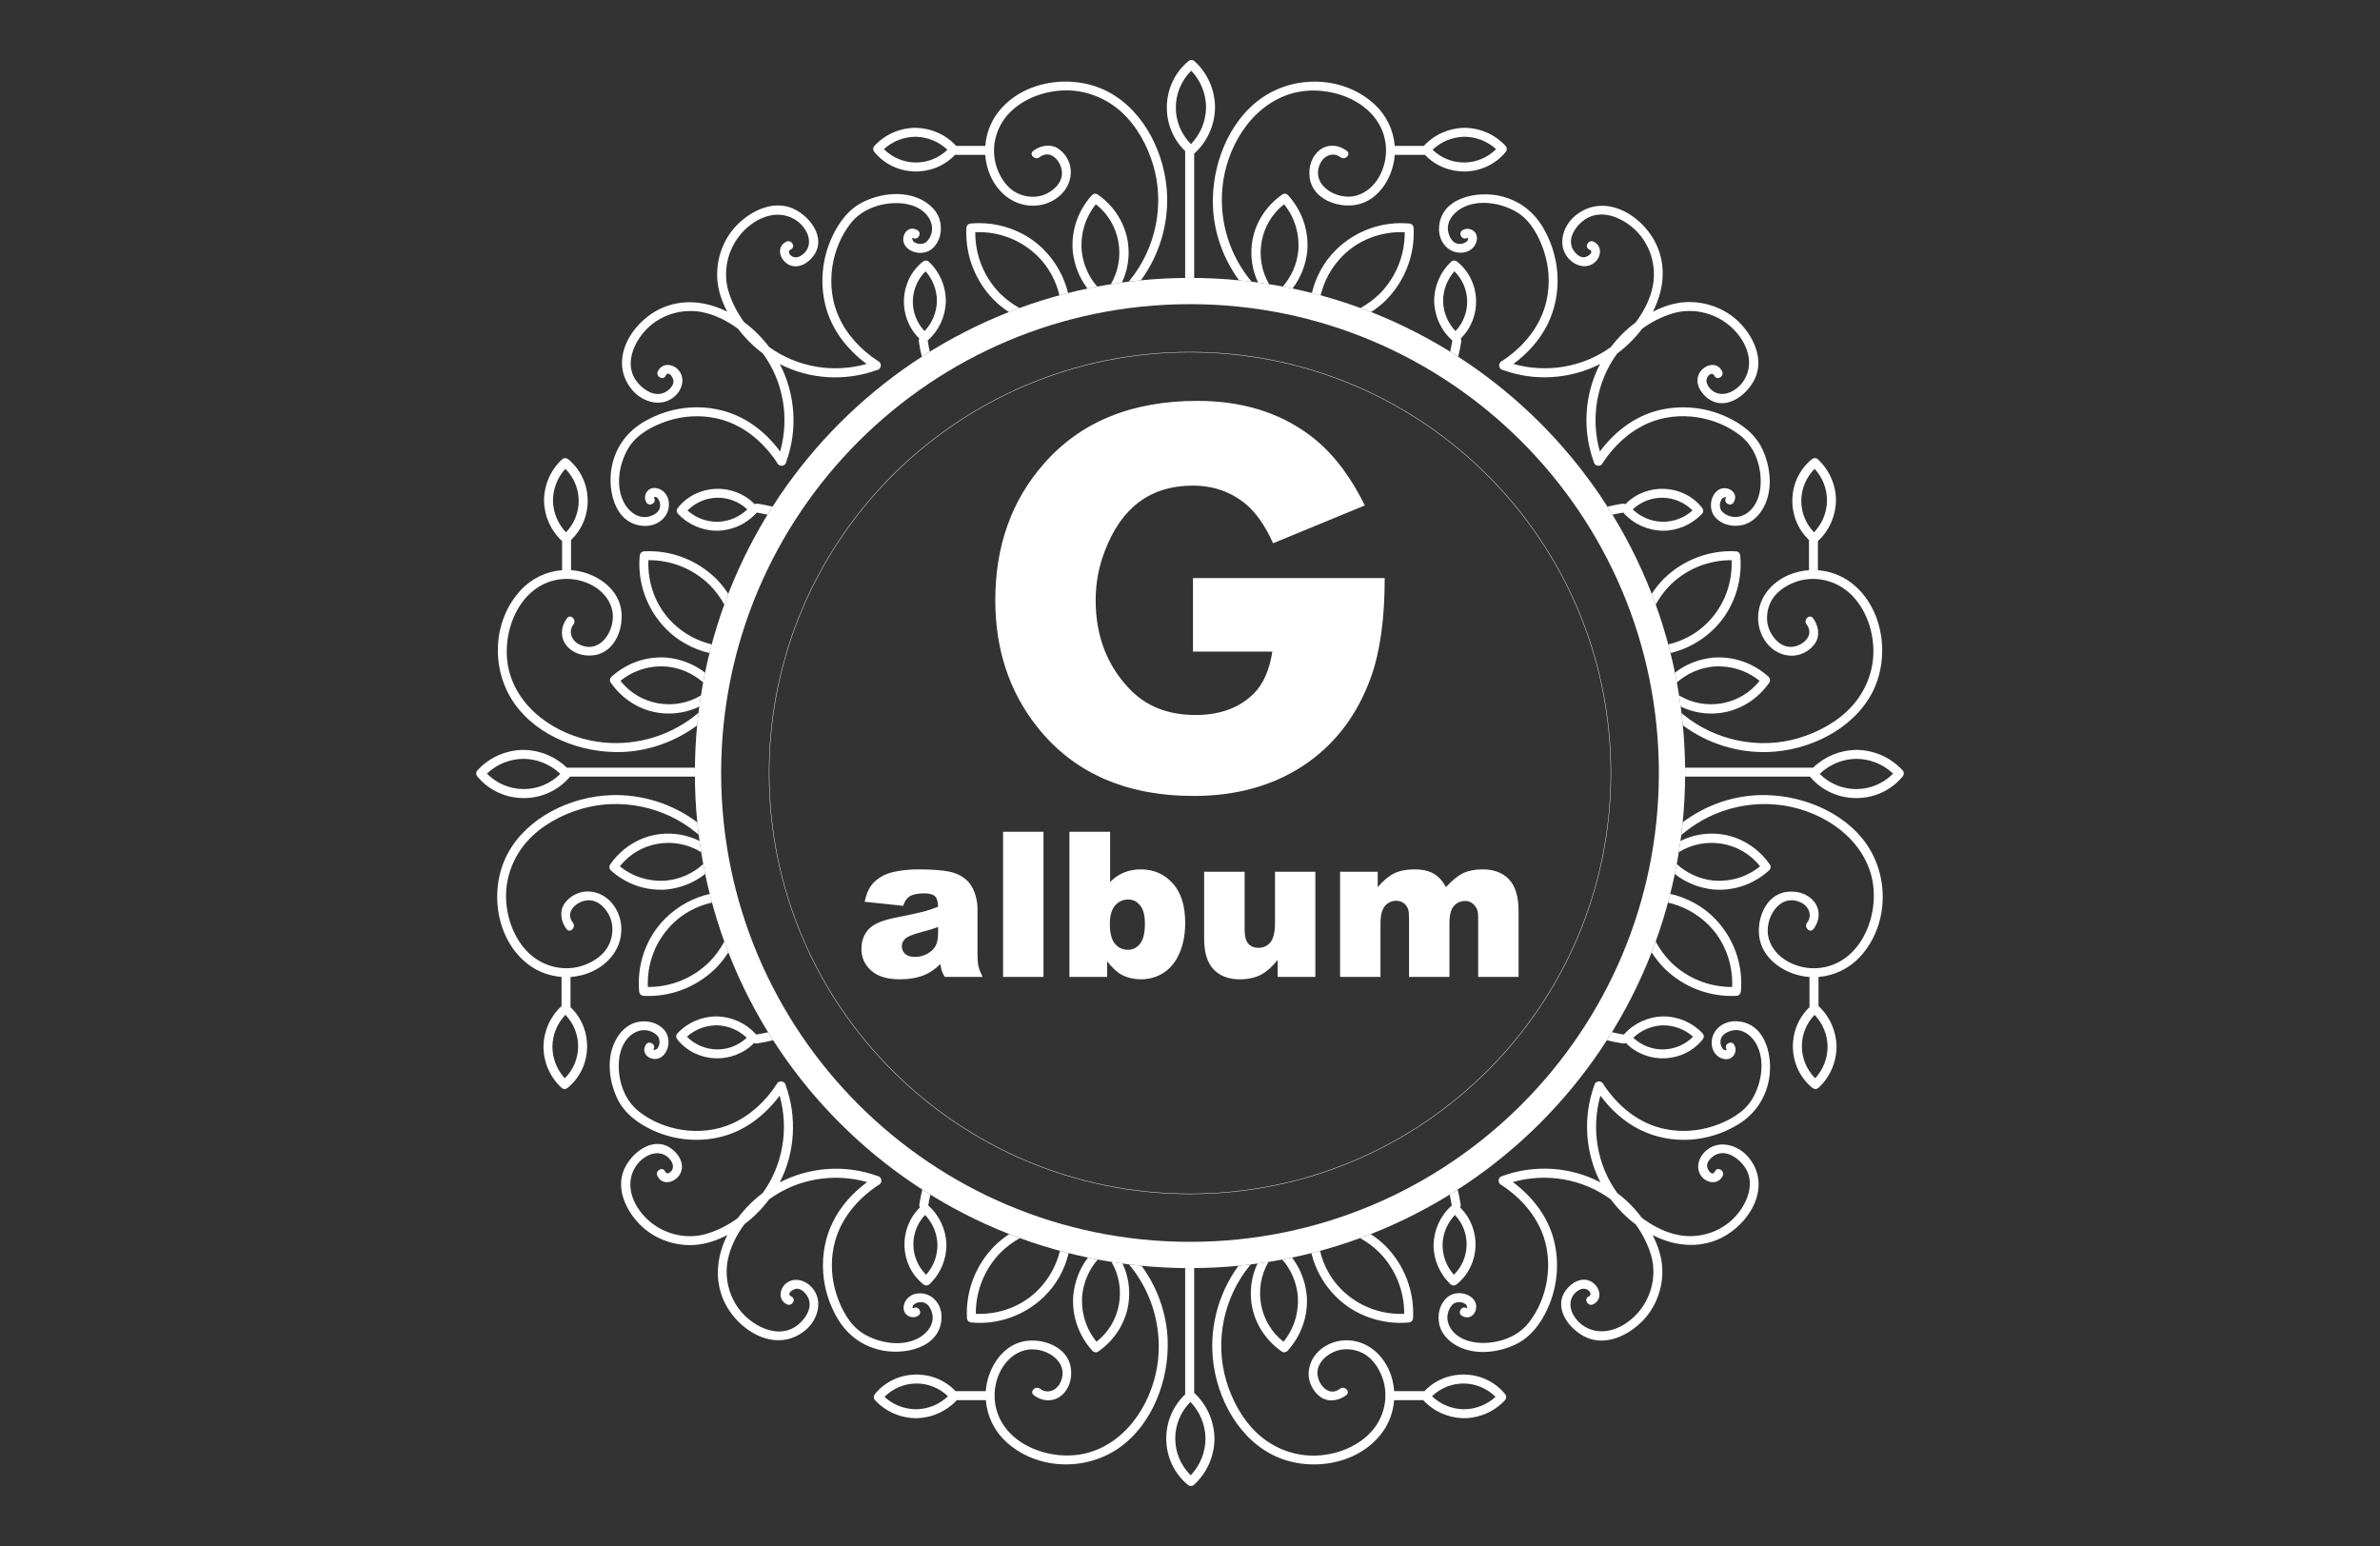 <?xml version="1.0" encoding="UTF-8"?>
<!DOCTYPE svg PUBLIC "-//W3C//DTD SVG 1.1//EN" "http://www.w3.org/Graphics/SVG/1.1/DTD/svg11.dtd">
<!-- Creator: CorelDRAW 2021 (64-Bit) -->
<svg xmlns="http://www.w3.org/2000/svg" xml:space="preserve" width="457.2mm" height="297mm" version="1.1" style="shape-rendering:geometricPrecision; text-rendering:geometricPrecision; image-rendering:optimizeQuality; fill-rule:evenodd; clip-rule:evenodd"
viewBox="0 0 45720 29700"
 xmlns:xlink="http://www.w3.org/1999/xlink"
 xmlns:xodm="http://www.corel.com/coreldraw/odm/2003">
 <rect x="0" y="0" width="45720" height="29700" fill="#333333" stroke="none"/>
 <defs>
  <style type="text/css">
   <![CDATA[
    .str0 {stroke:white;stroke-width:7.62;stroke-linecap:round;stroke-linejoin:round;stroke-miterlimit:22.926}
    .fil1 {fill:none}
    .fil0 {fill:white}
    .fil2 {fill:white;fill-rule:nonzero}
   ]]>
  </style>
 </defs>
 <g id="Layer_x0020_1">
  <path class="fil0" d="M22885.01 1357.98c180.93,192.82 281.85,438.9 283.86,706.87 -5.01,267.89 -107.91,512.78 -289.87,703.9 -390.82,-392.13 -387.84,-1021.83 6.01,-1410.77zm54.96 3981.68l0 -2327.52c0,-20.2 0,-40.41 0,-60.67l2.01 -1.8c251.85,-227.81 393.83,-545.55 398.83,-884.82 -2,-339.24 -141.96,-657.88 -391.83,-887.68 -37.01,-33.99 -84.97,-31.07 -121.95,0 -528.76,441.02 -548.73,1254.54 -59.99,1724.52l0 2438.12c31.01,-0.3 61.87,-1.18 92.96,-1.18 26.74,0 53.29,0.81 79.97,1.03zm217.92 22295.39c-2.03,268.38 -102.97,514.18 -283.89,706.79 -393.8,-388.54 -396.83,-1018.66 -5,-1410.57 180.91,191.02 284.88,435.9 288.89,703.78zm-390.85 -3274.78l0 2295.22c0,44.09 0,88.54 0,132.55 -499.75,468.67 -483.78,1290.82 49,1734.68 36.97,31.2 84.93,34.22 121.94,0 249.87,-229.76 389.83,-548.43 391.82,-887.67 -5.01,-335.35 -143.95,-649.62 -389.83,-876.89l0 -2397.72c-26.68,0.21 -53.23,1 -79.97,1 -31.09,0 -61.95,-0.88 -92.96,-1.17zm-10212.29 -4202.5c-18,30.78 63.95,2.9 77.96,-19.59 15.99,-27.27 29.99,-55.18 34.98,-87.46 9,-56.67 -4.99,-124.66 -48.99,-164.72 -86.94,-80.67 -214.9,-115.84 -330.83,-85.09 -252.89,66 -377.82,331.49 -397.82,574.38 -28.98,361.73 95.97,753.62 388.8,981.94 234.95,182.81 523.77,300.54 817.63,347.04 319.87,50.29 661.73,16.09 958.57,-115.36 361.86,-160.31 648.7,-430.6 863.57,-758.55 6.05,-18.58 20.03,-33.28 37.01,-42.55 52.99,-35.73 131.95,3.38 137.95,61.53 219.89,606.63 180.92,1292.31 -114.97,1865.67 575.75,-298.07 1260.44,-347.96 1877.18,-123.66 58.95,5.42 98.92,84.06 61.94,137.34 -8.99,17.59 -22.99,30.79 -42.98,36.7 -416.77,275.18 -749.66,675.49 -855.6,1173.04 -66.96,311.37 -46.98,638.44 53.97,940.4 92.96,280.65 253.88,585.11 514.77,742.46 305.86,185.29 753.66,261.56 1077.5,72.87 161.93,-94.36 293.87,-273.19 239.91,-470.21 -25.01,-91.97 -79.98,-191.6 -182.92,-207.32 -45.01,-6.77 -94.97,0 -133.95,23.01 -19.98,11.79 -48.96,26.39 -54.96,51.78 -2.01,9.31 -11.01,53.36 14.98,38.71 95.97,-56.69 181.92,91.83 86.95,148.52 -122.95,72.83 -286.86,-15.1 -276.84,-166.14 7.98,-135.45 116.92,-241 250.87,-261.98 275.87,-42.59 484.79,189.11 477.77,459.88 -13.99,598.84 -747.67,738.55 -1212.45,615.92 -345.83,-90.98 -607.7,-296.27 -788.63,-602.72 -156.95,-267.88 -252.89,-572.34 -272.89,-882.72 -22.97,-334.82 39.99,-674.47 190.92,-975.53 152.93,-304.54 382.83,-555.72 653.72,-757.14 -643.71,-181.33 -1347.38,-62.08 -1885.16,334.32 -132.94,179.42 -290.85,339.14 -470.77,473.59 -155.92,210.7 -276.84,451.7 -323.86,702.38 -68.96,376.32 50.98,779.54 323.86,1049.92 266.88,262.99 710.67,452.1 1037.52,173.54 139.95,-118.87 268.87,-314.88 189.91,-502.48 -32.98,-78.66 -123.94,-181.83 -217.91,-182.83 -68.96,-0.47 -221.86,96.75 -107.93,151.55 99.93,48.38 12.98,197 -86.96,149 -173.94,-84.02 -145.93,-300.04 -10.99,-406.07 139.92,-109.58 326.84,-69.99 452.8,42.96 275.86,248.27 167.91,657.38 -96.97,869.48 -586.74,469.31 -1356.39,-40.96 -1586.29,-646.07 -151.92,-401.84 -87.94,-821.13 96.98,-1192.18 -201.93,105.57 -420.81,180.41 -645.7,192.12 -378.86,20.1 -763.66,-120.24 -1032.55,-392.01 -263.89,-266.88 -463.78,-677.37 -308.86,-1050.43 133.97,-322.06 556.76,-661.29 904.59,-414.41 148.94,105.05 271.87,302.57 178.92,484.29 -86.96,169.61 -341.87,249.37 -440.8,44.56 -47.99,-99.76 99.96,-186.7 147.91,-87.04 30.03,61.05 85.97,39.08 121.98,-6.28 32.98,-41.59 38.96,-97.4 18.99,-145.76 -36.99,-89.85 -117.95,-164.21 -213.92,-187.12 -194.89,-46.46 -400.82,97.27 -499.78,258.49 -226.87,371.03 -10.97,808.43 296.87,1058.7 298.88,242.89 711.69,331.96 1082.52,219.52 209.9,-64.08 409.82,-167.6 589.72,-298.65 137.95,-184.75 301.86,-348.55 478.78,-481.5 389.82,-540.03 505.76,-1231.64 325.85,-1870.93 -280.88,375.82 -663.68,674.98 -1125.48,790.31 -432.81,107.45 -893.59,62.98 -1300.4,-120.75 -292.85,-132.91 -562.76,-330.92 -699.67,-629.97 -153.94,-335.36 -202.93,-757.69 -29.01,-1096.43 84.95,-167.09 229.9,-316.75 419.83,-357.23 182.9,-39.19 384.79,2.92 513.75,146.14 128.95,141.24 110.96,394.41 -36.96,515.16 -158.94,129.54 -432.82,-22.99 -312.86,-224.88 56.96,-95.75 204.89,-9.31 148.93,86.54zm640.7 -242.37c160.91,-142.24 361.82,-218.52 580.73,-218.09 216.9,7.37 413.79,91.93 568.73,238.58 -327.83,307.45 -832.62,296.66 -1149.46,-20.49zm1330.37 -40.58c-191.9,-217.5 -460.79,-340.28 -749.64,-349.53 -289.87,-0.93 -562.73,114.33 -761.68,325.02 -34.96,36.68 -29.98,84.58 0,121.74 371.87,456.99 1066.55,478.48 1473.36,63.46 15.99,8.8 34.98,13.21 56.96,9.81 103.21,-16.06 205.59,-36.77 306.49,-62.25 -32.46,-50.52 -64.1,-101.65 -95.62,-152.81 -76.16,17.35 -152.89,32.07 -229.87,44.56zm3482.41 4033.84c0.98,218.89 -74.97,419.8 -217.89,580.65 -316.87,-316.77 -327.87,-821.63 -20.01,-1149.57 146.95,154.91 230.9,351.4 237.9,568.92zm-291.17 -1056.44c-22.84,94.96 -41.55,190.96 -56.66,287.59 -2.99,22.01 1,41.08 10.01,57.18 -414.83,406.6 -393.82,1100.68 63.94,1473.23 36.98,30.28 84.98,34.57 120.93,0 210.94,-199.52 326.85,-471.79 325.88,-761.56 -10,-289.37 -131.96,-557.71 -349.84,-749.76 11.55,-70.19 25.25,-139.97 41.16,-209.12 -52.09,-32.11 -104.01,-64.46 -155.42,-97.56zm63.29 -17641.3c141.94,160.83 217.89,361.62 217.89,580.35 -8.01,217.49 -91.96,414.11 -237.89,569.12 -307.84,-327.94 -297.88,-832.82 20,-1149.47zm389.81 580.35c1,-289.85 -114.91,-561.84 -324.85,-761.27 -36.99,-34.76 -84.96,-30.28 -121.94,0 -456.82,372.34 -478.79,1066.51 -63.94,1473.03 -9.03,16.19 -13.02,35.49 -9.03,57.45 15.15,98.54 34.61,196.3 58.47,292.78 50.61,-32.66 101.71,-64.63 152.97,-96.35 -15.99,-71.47 -29.73,-143.46 -41.52,-215.69 217.88,-192.14 340.83,-460.49 349.84,-749.95zm-8816.95 9069.92c192.9,-180.49 438.78,-281.47 706.69,-283.67 267.86,4.42 512.74,107.65 703.68,289.47 -391.83,391.2 -1021.56,388.33 -1410.37,-5.8zm1591.28 65.19l4.99 -6.59 2399.99 0c-0.17,-23.27 -0.89,-46.43 -0.89,-69.75 0,-34.2 0.93,-68.17 1.3,-102.27l-2318.44 0c-46.98,0 -93.97,0 -141.96,0 -222.88,-216.32 -516.75,-337.16 -829.58,-342.36 -338.84,2.79 -657.73,142.24 -887.61,392.41 -33.96,36.88 -30.99,84.45 0,121.65 456.79,547.06 1311.41,549.87 1772.2,6.91zm2841.7 -4902.15c-218.91,0.69 -419.81,-75.76 -579.74,-217.81 315.85,-317.36 821.61,-327.95 1149.46,-20.29 -154.93,146.52 -351.82,231.1 -569.72,238.1zm1055.17 -291.66c-94.36,-22.65 -189.7,-41.27 -285.54,-56.28 -21.99,-3.41 -40.99,0.88 -57.98,9.78 -405.82,-414.99 -1100.47,-393.32 -1472.33,63.71 -30.97,37.03 -34.95,85.02 0,121.7 198.93,210.41 471.79,325.76 760.68,324.86 289.84,-9.3 557.74,-131.73 750.63,-349.32 69.71,11.42 138.99,24.99 207.65,40.75 31.87,-52.03 64.06,-103.86 96.89,-155.2zm-3072.25 -842.33c90.97,-345.54 295.85,-608.03 602.71,-788.04 267.86,-157.52 571.73,-252.87 882.6,-273.71 334.84,-22.36 674.68,40.81 975.55,191.35 304.86,152.43 555.74,382.84 756.65,653.6 181.93,-643.41 62.96,-1347.11 -333.87,-1884.75 -178.9,-133.32 -338.83,-291.65 -473.74,-470.95 -210.92,-156.05 -451.8,-277.56 -702.69,-323.89 -375.82,-69.45 -778.67,50.18 -1049.54,324.06 -262.85,266.2 -451.77,710.87 -173.88,1037.42 118.92,139.37 314.85,268.3 502.74,189.43 78.97,-33.01 181.92,-123.94 182.94,-217.49 0.99,-68.88 -96.97,-221.81 -151.97,-108.08 -47.96,99.94 -196.88,12.63 -148.91,-86.85 83.97,-173.7 300.88,-146.2 406.81,-10.89 108.96,139.93 69.99,327.14 -42.95,452.5 -248.91,275.96 -657.73,168.01 -869.64,-96.96 -469.77,-586.23 40.99,-1356.19 645.71,-1585.58 402.81,-152.5 821.64,-88.46 1192.46,96.28 -105.96,-201.64 -180.9,-420.7 -191.92,-645.43 -19.96,-378.92 119.96,-764.54 391.82,-1032.51 266.87,-263.69 677.7,-464.11 1050.54,-309.25 321.84,133.71 660.69,556.51 413.79,904.96 -104.95,148.54 -301.87,271.39 -483.77,178.43 -169.91,-86.58 -249.89,-341.95 -44.97,-440.9 99.93,-48.08 186.91,100.36 86.96,148.62 -60.97,29.38 -38.99,86.08 6.96,121.96 41,32.37 96.97,38.36 144.95,18.61 90.98,-37.11 164.92,-117.68 187.93,-213.54 45.97,-195.3 -96.95,-401.01 -258.87,-499.95 -370.86,-227.1 -808.64,-10.8 -1058.53,297.25 -242.88,298.56 -331.84,711.38 -219.9,1081.41 63.97,210.31 167.93,410.71 298.87,590.62 184.89,137.03 348.84,301.74 481.76,478.28 539.76,389.53 1231.42,506.08 1871.16,325.48 -375.84,-280.98 -675.72,-662.82 -790.66,-1125.7 -107.95,-432.52 -62.93,-893.38 120.95,-1299.21 132.93,-292.96 330.86,-562.55 629.72,-700.08 334.83,-154.22 757.64,-202.98 1096.49,-29.6 166.93,85.6 316.84,230.09 356.86,420.03 39.95,183.44 -3.01,384.6 -145.96,514.37 -140.92,128.51 -394.8,110.53 -514.75,-37.7 -129.92,-159.04 22.98,-432 224.89,-312.35 94.95,56.47 9.01,205.3 -86.96,148.63 -30.98,-18 -2.97,64.34 20,77.97 26.99,16.49 54.99,30.17 86.97,35.26 56.93,8.83 124.93,-4.68 164.92,-48.67 80.95,-87.45 115.93,-215.8 84.94,-331.71 -65.96,-252.19 -331.82,-377.75 -574.72,-397.35 -360.85,-28.99 -753.64,95.66 -981.56,388.72 -182.9,235.4 -300.85,523.66 -346.83,817.53 -49.98,319.95 -15.99,661.81 114.94,959.35 160.94,361.35 430.76,647.9 758.65,863.71 18.99,5.61 33.01,19.21 42.99,36.4 34.98,53.17 -4,131.54 -61.97,137.29 -606.73,220.63 -1292.41,180.96 -1865.14,-114.89 297.85,576.11 347.82,1261.3 122.95,1878.21 -5.02,58.58 -83.97,97.97 -136.96,61.88 -16.98,-9.39 -30.97,-24.11 -37.01,-42.96 -274.86,-417.64 -675.69,-750.09 -1172.45,-856.13 -311.86,-66.48 -638.72,-46.67 -940.55,53.57 -280.85,93.15 -584.73,254.69 -742.67,514.95 -184.9,306.39 -261.86,754.28 -72.96,1077.63 94.96,161.55 273.88,293.85 470.78,240.09 91.96,-25.19 190.93,-79.86 206.88,-183.32 7.03,-43.99 0,-94.96 -22.94,-133.53 -12.02,-19.81 -26.02,-49.07 -51.99,-54.79 -9.01,-2.07 -52.98,-10.79 -38.98,14.51 56.95,95.75 -90.97,182.3 -147.95,86.86 -72.96,-123.15 15.01,-286.07 165.94,-276.71 135.95,8.43 240.88,117.06 261.87,251.28 42.97,275.61 -188.89,484.4 -458.79,477.83 -599.72,-14.6 -739.65,-747.87 -616.7,-1212.86zm20174.73 10807.07c218.91,-0.43 419.83,75.85 580.74,218.09 -316.85,317.15 -821.62,327.94 -1149.47,20.49 154.93,-146.65 351.84,-231.21 568.73,-238.58zm-1075.74 286.68c101.25,24.96 203.75,45.23 307.1,61.33 21.99,3.4 40.99,-1.01 56.96,-9.81 406.84,415.02 1101.52,393.53 1473.35,-63.46 30.97,-37.16 34.98,-85.06 0,-121.74 -198.93,-210.69 -471.8,-325.95 -761.67,-325.02 -288.85,9.25 -557.74,132.03 -749.64,349.53 -76.98,-12.62 -153.45,-27.89 -229.13,-45.79 -31.95,51.91 -64.05,103.73 -96.97,154.96zm2085.28 3846.39c-407.8,154.56 -832.6,86.58 -1206.44,-103.55 100.94,197.43 172.91,411.53 184.91,631.01 19.98,378.76 -120.94,764.46 -392.82,1032.73 -266.88,263.51 -676.7,463.9 -1049.53,308.95 -322.85,-133.92 -661.67,-556.71 -415.79,-904.76 105.94,-148.54 303.84,-271.69 485.77,-178.8 168.89,86.93 247.9,342.12 43.98,441.25 -99.94,48 -186.91,-100.62 -86.94,-149 60.96,-29.38 38.98,-86.07 -7.03,-121.74 -40.98,-32.18 -96.96,-38.6 -144.94,-18.62 -90.91,37.2 -164.92,117.87 -186.89,213.61 -46.99,195.13 95.98,400.85 257.88,500.08 370.82,226.81 808.63,10.7 1058.53,-297.15 243.87,-298.67 331.84,-711.71 219.89,-1081.72 -62.97,-205.81 -163.92,-402.19 -290.87,-579.24 -183.93,-138.77 -346.83,-304.97 -478.78,-481.88 -540.76,-395.91 -1238.42,-515.16 -1882.14,-333.33 375.85,281.07 675.7,662.78 790.63,1125.57 107.96,432.58 62.97,893.47 -120.94,1299.19 -131.94,293.27 -330.86,562.67 -629.72,700.4 -334.85,154.02 -757.64,202.9 -1096.49,29.36 -166.92,-85.5 -315.83,-230.17 -356.83,-419.88 -40,-183.22 2.99,-384.63 145.94,-514.15 141.93,-128.58 393.79,-110.96 515.76,37.67 128.95,158.84 -23.01,432.11 -225.91,312.27 -94.95,-56.69 -8.99,-205.21 86.94,-148.52 31.04,18.04 3.04,-64.61 -18.96,-78.29 -28,-16.6 -55.96,-30.29 -87.94,-35.21 -57,-8.77 -124.96,4.92 -164.95,48.89 -79.97,87.07 -115.96,215.59 -84.96,331.47 65.96,252.18 330.86,377.82 573.73,397.3 361.84,29.4 754.66,-95.75 982.56,-388.54 182.92,-235.58 300.86,-523.95 346.84,-817.7 50.94,-319.68 16.98,-661.8 -114.94,-958.95 -159.95,-361.76 -430.81,-648.12 -758.65,-863.71 -18.02,-5.91 -32.99,-19.49 -42.02,-36.7 -36.96,-53.28 3.02,-131.43 60.98,-137.34 611.76,-222.38 1303.41,-180.28 1880.14,122.74 -291.85,-573.32 -338.83,-1252.21 -116.92,-1864.24 6.01,-58.66 84.94,-98.25 137.93,-62.04 17.01,9.77 30.98,24.47 36.97,43.05 274.9,417.91 675.71,750.29 1172.46,856.31 311.88,66.47 638.7,46.38 940.56,-53.76 280.89,-92.84 585.78,-254.69 742.68,-514.66 184.91,-306.47 260.87,-754.26 72.98,-1077.82 -94.98,-161.73 -273.88,-293.77 -470.78,-240.02 -91.99,25.02 -190.91,79.69 -206.93,183.33 -7,43.99 0,94.89 22.98,133.47 12.03,19.59 25.99,48.87 51.99,54.74 9,1.93 52.97,10.72 37.99,-14.68 -55.98,-95.85 91.95,-182.29 148.93,-86.54 72.97,123.22 -15,285.96 -165.94,276.65 -135.94,-8.78 -240.88,-117.23 -261.88,-251.16 -42.97,-275.68 188.91,-484.39 459.8,-478.1 598.73,14.69 738.66,747.85 615.72,1212.67 -90.97,345.51 -295.87,608.49 -602.73,788.41 -267.85,157.34 -572.73,252.71 -882.59,273.68 -334.84,21.99 -674.68,-40.96 -975.55,-191.61 -304.86,-152.42 -555.75,-382.72 -757.67,-653.5 -179.87,638.41 -63.95,1336.38 325.87,1872.56 177.92,134.41 336.85,293.74 469.78,474.06 213.91,160.32 459.79,285.99 714.69,332.82 376.8,69.5 779.62,-50.25 1050.49,-324.03 262.88,-265.87 451.82,-710.58 172.95,-1037.12 -118.94,-139.31 -314.85,-268.38 -501.78,-189.7 -78.97,33.25 -181.92,124.24 -182.94,217.59 -0.98,68.86 96.97,221.88 151.95,107.96 47.98,-99.66 195.91,-12.72 148.93,87.04 -84.96,173.54 -300.88,146.14 -406.81,10.71 -108.97,-139.75 -69.99,-326.97 42.97,-452.09 248.89,-276.17 657.71,-168.12 869.62,96.77 469.77,586.02 -41.02,1356.36 -645.72,1585.54zm-8024.34 1047.92c27.99,327.58 -66.95,644.32 -272.89,897.52 -473.48,-369.76 -580.57,-1034.03 -288.34,-1533.8 -70.32,11.2 -140.93,21.46 -211.72,31.16 -106.95,228.72 -150.01,484.91 -117.62,742.56 48.97,388.54 267.85,729.68 588.72,950.66 30.01,21 79,13.21 103.96,-13.2 267.88,-293.26 403.82,-678.46 370.82,-1074.9 -28.46,-267.84 -125.47,-513.19 -281.79,-719.53 -62.54,13.1 -125.36,25.36 -188.35,37.23 165.8,189.95 270.85,428.63 297.21,682.3zm-3865.19 897.52c-205.92,-253.2 -300.86,-569.94 -273.89,-897.52 27.17,-253.65 132.38,-492.35 298.19,-682.3 -62.88,-11.85 -125.66,-24.13 -188.1,-37.17 -156.38,206.23 -253.59,451.49 -282.01,719.47 -33,396.44 102.97,781.64 370.83,1074.9 24.98,26.41 73.96,34.2 104.96,13.2 319.81,-220.98 538.75,-562.12 587.74,-950.66 32.39,-257.72 -10.71,-513.97 -117.72,-742.58 -70.79,-9.65 -141.37,-19.94 -211.66,-31.14 292.23,499.77 185.18,1164.04 -288.34,1533.8zm-3459.45 1297.18c-232.89,-0.99 -444.75,-85.04 -613.7,-238.1 337.85,-337.23 876.6,-343.02 1220.44,-11.67 -165.91,155.41 -375.79,244.36 -606.74,249.77zm2339.96 -2294.34c-314.87,320.13 -755.67,478.47 -1199.46,460.88 -0.99,-442.3 167.92,-862.59 479.79,-1180.33 111.09,-109.35 234.76,-201.04 367.48,-274.02 -68.38,-25.02 -136.36,-50.96 -204,-77.51 -101.53,66.47 -197.2,143.31 -285.44,229.87 -361.83,367.43 -553.72,867 -527.76,1382.67 3.01,50.36 38.02,81.63 85.96,86.06 521.78,46.9 1033.52,-139.85 1405.35,-505.87 230.58,-226.56 388.15,-516.43 462.67,-827.18 -56.1,-14.13 -111.88,-29.04 -167.59,-44.14 -67.25,279.31 -208.59,537.67 -417,749.57zm-7137.73 -7863.04c-327.86,27.12 -644.7,-67.24 -898.6,-272.81 376.52,-482.31 1059.49,-584.65 1562.22,-271.45 -11.55,-71.79 -22.11,-143.88 -32.13,-216.16 -235.26,-116.36 -501.54,-164.24 -769.45,-130.63 -388.8,48.8 -729.64,267.47 -950.56,588.23 -20.98,30.5 -13.96,79.76 13.01,104.28 293.84,267.55 678.69,403.58 1075.51,370.61 276.86,-28.86 529.64,-131.8 740.15,-298.02 -13.1,-63.16 -25.24,-126.65 -37.05,-190.25 -193.02,176.44 -440.14,288.78 -703.1,316.2zm818.62 1565.63c-317.88,312.76 -737.68,481.18 -1180.45,479.48 -18.02,-447.34 143.95,-876.91 460.78,-1199.04 212.7,-216.22 482.93,-358.66 772.68,-422.91 -14.94,-55.27 -29.54,-110.68 -43.57,-166.33 -318,73.09 -612.72,233.51 -850.06,467.49 -370.82,363.84 -552.74,890.79 -506.77,1404.86 4.99,48.67 35.99,83.46 86.96,86.04 514.77,26.11 1014.53,-166.04 1382.39,-527.86 93.08,-94.75 174.93,-198.22 244.75,-308.43 -26.79,-68.94 -52.91,-138.26 -78.13,-208 -75.17,143.05 -171.77,276 -288.58,394.7zm-2775.74 2234.16c-152.92,-168.62 -236.87,-381.2 -237.89,-613.31 5,-231.3 93.97,-441.39 249.89,-606.61 330.85,343.63 325.88,882.2 -12,1219.92zm1070.52 -7636.38c252.88,-205.62 569.73,-299.99 896.59,-272.88 257.94,26.84 500.08,134.82 691.17,304.56 11.69,-63.28 23.64,-126.45 36.58,-189.29 -207.8,-159.94 -456.04,-259.17 -727.75,-287.39 -395.81,-32.91 -780.63,103.07 -1074.49,370.72 -26.02,24.5 -33.99,73.77 -13.02,104.24 220.92,320.66 561.74,539.37 950.57,588.26 262.37,32.82 522.67,-12.33 754.4,-123.43 9.55,-71.41 19.8,-142.64 30.94,-213.55 -500.93,300.95 -1172.53,195.89 -1544.99,-281.24zm-1297.4 -3459.53c1.01,-232.01 84.96,-444.4 237.89,-613.23 336.83,337.75 342.84,876.2 11.99,1220.17 -155.95,-165.54 -244.85,-375.55 -249.88,-606.94zm1833.16 1141.48c441.8,-1.59 862.6,166.82 1180.45,479.48 111.01,112.8 203.87,238.49 277.43,373.47 24.95,-68.94 50.75,-137.43 77.23,-205.63 -67.08,-103.15 -144.84,-200.18 -232.69,-289.47 -367.86,-361.85 -867.63,-553.96 -1383.39,-527.89 -49.97,2.52 -80.97,37.51 -85.93,85.97 -47,520.67 139.92,1032.74 505.75,1404.98 228.9,232.49 521.76,390.52 835.49,464.42 13.95,-56.04 28.46,-111.84 43.39,-167.5 -282.33,-66.55 -543.41,-208.53 -756.94,-418.68 -319.86,-314.66 -478.82,-755.66 -460.79,-1199.15zm8324.18 -5939.18c-26.99,-327.46 66.94,-644.5 271.88,-897.67 474.18,370.14 581.71,1035.9 287.47,1536.07 70.68,-11.36 141.66,-21.79 212.82,-31.64 107.54,-229.06 150.9,-485.92 118.41,-744.09 -48.97,-388.64 -266.89,-729.77 -587.72,-950.86 -30.98,-20.98 -79.97,-13.4 -104.94,13.48 -266.9,293.28 -402.82,678.09 -370.85,1074.71 28.6,268.85 126.19,514.84 283.46,721.53 62.34,-13.13 124.98,-25.46 187.76,-37.35 -166.19,-190.28 -271.82,-429.63 -298.29,-684.18zm-2045.05 -361.32c446.78,-17.92 876.57,144.03 1198.43,460.77 211.06,207.7 352.02,470.31 418.35,752.36 55.14,-15.04 110.36,-29.88 165.85,-43.97 -75.19,-309.97 -233.79,-597.36 -462.26,-830.05 -363.82,-370 -890.57,-552.22 -1404.35,-505.85 -48.95,4.38 -83.97,35.89 -86.95,86.06 -24.99,515.67 166.92,1015.02 528.74,1382.78 88.94,87.69 185.68,165.36 288.55,232.42 67.78,-26.66 135.93,-52.61 204.47,-77.73 -134.49,-73.34 -259.71,-165.83 -372.09,-276.35 -312.83,-317.83 -480.74,-737.94 -478.74,-1180.44zm-1755.22 -1595.19c168.93,-153.01 381.83,-236.97 613.72,-238.08 230.93,5.39 440.81,94.04 606.74,249.59 -343.86,331.44 -882.6,325.45 -1220.46,-11.51zm7687.45 1058.84c205.93,253.17 299.89,570.21 272.9,897.67 -26.47,254.56 -132.09,493.94 -298.26,684.19 62.63,11.87 125.08,24.2 187.28,37.24 157.66,-206.68 255.39,-452.68 283.91,-721.43 32,-396.62 -103.95,-781.43 -371.82,-1074.71 -23.99,-26.88 -72.99,-34.46 -103.96,-13.48 -319.85,221.09 -539.75,562.22 -587.73,950.86 -32.51,258.14 10.88,515.03 118.47,744.09 71.17,9.79 142.11,20.28 212.76,31.64 -294.29,-500.18 -186.79,-1165.93 286.45,-1536.07zm3459.44 -1296.92c232.9,1.11 444.8,85.07 613.74,238.08 -337.87,336.96 -876.62,342.95 -1220.44,11.51 165.91,-155.55 375.8,-244.2 606.7,-249.59zm-2339.92 2294.04c313.85,-320.05 754.65,-478.36 1198.46,-460.77 1.98,442.5 -165.94,862.61 -478.79,1180.44 -112.36,110.52 -237.61,203.02 -372.07,276.36 68.59,25.15 136.75,51.1 204.57,77.76 103.04,-67.07 200.06,-144.76 289.44,-232.46 360.83,-367.76 553.75,-867.11 527.77,-1382.78 -3.01,-50.17 -37.99,-81.68 -85.96,-86.06 -520.76,-46.98 -1033.52,139.95 -1405.35,505.85 -231.2,227.23 -389,518.12 -463.28,829.81 56.08,14.19 111.81,29.23 167.5,44.38 66.98,-280.46 208.58,-539.88 417.71,-752.53zm7116.73 7884.9c326.86,-27.11 643.72,67.26 897.6,272.88 -373.36,477.14 -1045.09,582.19 -1546.03,281.22 11.14,70.87 21.39,142.03 30.93,213.41 231.71,111.19 492.04,156.41 754.44,123.59 388.83,-48.89 729.69,-267.6 950.56,-588.26 20.99,-30.47 13,-79.74 -13,-104.24 -293.85,-267.65 -678.68,-403.63 -1074.5,-370.72 -271.77,28.24 -519.9,127.47 -727.75,287.55 12.95,62.89 24.89,126.09 36.6,189.43 191.42,-169.93 433.04,-278.01 691.15,-304.86zm-819.62 -1565.69c317.87,-312.66 738.67,-481.07 1180.47,-479.48 17.96,447.41 -143.94,876.99 -460.78,1199.15 -208.85,212.27 -473.06,353.43 -756.84,419.27 14.81,55.22 29.14,110.65 43.05,166.23 311.91,-74.73 601.57,-233.73 835.72,-463.74 369.81,-363.83 551.76,-890.8 505.74,-1404.98 -4.98,-48.46 -35.96,-83.45 -85.91,-85.97 -515.81,-26.07 -1015.55,166.04 -1383.39,527.89 -87.78,89.31 -165.59,186.42 -232.7,289.6 26.49,68.25 52.34,136.8 77.3,205.81 73.47,-135.09 166.26,-260.86 277.34,-373.78zm2775.73 -2234.19c152.95,168.83 236.9,381.22 237.91,613.23 -5.03,231.39 -93.96,441.4 -249.91,606.94 -330.85,-343.97 -324.88,-882.42 12,-1220.17zm-1048.52 7636.54c-252.91,205.57 -569.74,299.93 -896.61,272.81 -263.8,-27.42 -511.07,-139.77 -704.12,-316.22 -11.85,63.65 -23.99,127.21 -37.09,190.42 210.5,166.13 463.61,269.01 741.21,297.87 395.83,32.97 780.67,-103.06 1074.52,-370.61 27,-24.52 34,-73.78 13,-104.28 -220.88,-320.76 -561.73,-539.43 -950.56,-588.23 -267.92,-33.52 -534.21,14.29 -769.47,130.53 -9.95,72.34 -20.55,144.46 -32.13,216.26 502.56,-313.18 1184.75,-210.86 1561.25,271.45zm1297.44 3459.29c-1.03,232.11 -84.99,444.69 -237.93,613.31 -336.86,-337.72 -342.84,-876.29 -11.99,-1219.92 155.92,165.22 244.88,375.31 249.92,606.61zm-1833.19 -1141.37c-442.79,1.7 -862.59,-166.72 -1180.5,-479.48 -116.74,-118.62 -213.44,-251.48 -288.68,-394.41 -25.19,69.64 -51.27,138.85 -78.04,207.74 69.76,110.19 151.59,213.65 244.81,308.4 367.85,361.82 867.6,553.97 1383.4,527.86 49.95,-2.58 80.92,-37.37 85.93,-86.04 47,-520.56 -139.95,-1032.63 -505.76,-1404.86 -232.68,-236.33 -531.42,-395.72 -850.97,-468.03 -14.06,56.02 -28.8,111.74 -43.83,167.36 288.42,64.89 555.29,208.3 772.87,422.42 319.83,314.66 477.75,755.57 460.77,1199.04zm-6300.12 6278.81c-447.8,18.12 -877.6,-144.14 -1199.45,-460.88 -210.99,-206.95 -351.5,-468.47 -417.89,-749.33 -55.23,14.98 -110.55,29.68 -166.16,43.74 75.62,308.9 233.63,595.32 462.11,827.34 363.83,369.93 890.6,552.26 1405.35,505.87 47.98,-4.43 82.96,-35.7 85.97,-86.06 25.98,-515.67 -165.92,-1015.24 -527.76,-1382.67 -88.13,-86.59 -183.78,-163.43 -285.34,-229.91 -67.64,26.52 -135.58,52.47 -203.96,77.48 132.66,72.98 256.24,164.72 367.35,274.09 311.87,317.74 480.79,738.03 479.78,1180.33zm1754.17 1595.36c-168.9,153.06 -380.78,237.11 -613.7,238.1 -230.9,-5.41 -440.78,-94.36 -606.71,-249.77 343.84,-331.35 882.6,-325.56 1220.41,11.67zm-2184.96 696.49c139.92,-185.7 219.89,-407.12 236.88,-633.92 185.9,0 372.85,0 558.75,0 201.92,218.03 478.79,340.65 775.63,347.58 303.89,-1.51 587.73,-124.15 794.65,-346.1 33.98,-37.13 30.99,-84.52 0,-121.71 -394.83,-477.07 -1126.5,-495.06 -1547.32,-51.77 -193.89,0 -387.8,0 -580.71,0 -6.99,-99.28 -25.97,-198.41 -56.96,-294.77 -125.95,-384.13 -446.82,-684.31 -864.63,-682.79 -356.84,1.42 -704.65,253.67 -721.67,625.62 -6.99,179.42 83.99,359.72 227.93,463.37 152.93,108.45 355.84,71.85 494.76,-35.66 87.94,-67.99 -34.98,-188.72 -121.96,-121.76 -195.9,151.55 -387.81,-44.97 -424.81,-237.5 -40.93,-213.08 117.95,-380.8 294.89,-465.76 176.91,-85.06 393.81,-69.95 565.73,16.6 181.92,91.84 305.86,275.67 375.83,461.39 139.94,373.93 40,798.63 -237.91,1081.08 -276.84,282.56 -688.67,425.82 -1079.49,428.2 -392.8,2.5 -776.65,-150.52 -1066.49,-413.98 -295.9,-268.79 -500.79,-648.61 -612.74,-1029.36 -221.89,-755.64 -46.99,-1595.85 450.79,-2204.38 7.03,-8.6 14.14,-17.15 21.32,-25.64 -78.21,9.55 -156.73,18.23 -235.54,25.88 -341.26,467.44 -522.31,1042.43 -502.44,1630.32 26.99,771.86 423.8,1609.06 1122.49,1984.9 678.67,364.1 1653.22,236.06 2133.02,-399.84zm5752.88 -11489.46c499.79,-431.21 1154.22,-645.58 1823.64,-585.41 776.65,69.98 1591.28,550.67 1818.17,1330.9 211.91,728.07 -170.9,1743.08 -1016.56,1810.57 -385.8,30.7 -832.61,-174.01 -944.56,-567.41 -104.93,-369.18 206.92,-904.22 632.72,-685.01 140.94,72.56 207.93,246.51 103.96,380.7 -66.98,86.69 53.96,209.43 121.94,121.76 121.95,-156.42 139.93,-372.43 9.02,-531.04 -128.98,-155.44 -333.9,-208.8 -527.78,-182.23 -415.81,56.96 -589.73,558.25 -511.74,918.98 86.95,396.52 484.77,648.71 863.58,705.38 31,4.61 60.97,7.5 90.95,9.6 0,193.4 0,386.72 0,580.12 -442.79,420.8 -424.79,1153.07 51.98,1547.49 36.98,30.8 84.97,34.19 121.95,0 221.91,-206.8 344.86,-490.76 345.83,-794.23 -7,-297.28 -128.93,-573.43 -346.85,-775.34 0,-186.2 0,-372.41 0,-558.66 298.87,-22.8 584.76,-158.42 792.64,-381.99 546.76,-586.35 579.74,-1520.62 129.94,-2169.12 -450.78,-649.22 -1314.39,-971.55 -2083.05,-941.26 -526.03,20.72 -1032.63,208.38 -1448.48,521.95 -8.12,81.7 -17.11,163.16 -27.3,244.25zm30.12 -2107.81c469.5,348.07 1049.77,532.85 1643.57,512.47 771.63,-26.48 1609.29,-423.51 1985.1,-1122.57 363.86,-678.48 235.89,-1652.94 -399.81,-2132.83 -185.92,-140.24 -406.81,-219.9 -633.73,-236.57 0,-186.64 0,-373.05 0,-559.6 217.91,-201.77 339.87,-478.36 346.88,-775.52 -0.99,-303.25 -123.93,-587.32 -345.86,-794.24 -36.99,-34.19 -84.97,-30.69 -121.95,0 -476.77,394.72 -494.77,1126.68 -50.96,1547.71 0,193.59 0,387.22 0,580.84 -99.97,6.69 -198.9,25.46 -294.89,56.95 -384.8,125.76 -684.67,446.5 -682.69,864.03 1.01,356.91 252.92,705.25 625.72,721.57 178.94,7.79 358.85,-83.28 462.8,-228.1 108.96,-152.55 71.95,-355.47 -34.98,-494.49 -68.97,-87.67 -188.93,35.09 -121.94,121.74 150.93,195.91 -44.99,388.33 -237.91,425.11 -212.89,40.79 -380.8,-117.83 -465.79,-294.67 -84.95,-176.69 -69.95,-393.91 17.01,-566.14 91.95,-181.43 274.86,-305.46 460.79,-375.31 373.84,-140.34 798.65,-40.25 1081.49,237.48 282.89,277.57 425.81,689.49 427.81,1079.7 3.01,392.84 -149.94,776.56 -413.81,1066.53 -268.86,296.54 -648.73,501.26 -1029.51,613.1 -755.69,222.02 -1595.29,46.76 -2203.99,-450.9 -13.11,-10.73 -26.09,-21.65 -38.93,-32.69 9.45,78.53 17.98,157.32 25.58,236.4zm-8283.42 -8522.2c-416.04,-496.03 -621.89,-1139.55 -562.19,-1797.07 69.98,-777.26 549.76,-1591.26 1330.39,-1818.07 727.68,-211.69 1743.22,170.64 1811.17,1015.95 29.98,385.75 -173.92,833.01 -567.75,944.96 -369.8,105.06 -904.57,-207.1 -685.68,-633.02 72.99,-140.91 246.92,-207.88 380.85,-104.01 86.94,66.93 209.91,-53.91 121.93,-121.76 -155.94,-121.05 -372.81,-139.95 -530.76,-8.49 -155.92,128.82 -208.9,333.74 -181.91,527.33 56.95,415.93 557.72,590.34 918.56,511.6 395.84,-86.37 648.73,-483.9 704.69,-863.65 5.01,-30.28 7.98,-60.65 10,-91.04 193.9,0 386.83,0 580.73,0 420.82,443.01 1152.46,424.99 1547.29,-51.67 30.99,-37.08 33.99,-84.98 0,-121.76 -206.89,-222.13 -490.78,-344.75 -794.64,-346.24 -296.84,7 -572.72,129.65 -774.67,347.55 -186.89,0 -372.79,0 -558.71,0 -23,-299.75 -158.93,-585.03 -382.83,-793.44 -585.74,-546.36 -1520.29,-579.62 -2169,-129.34 -648.7,450.81 -970.55,1313.71 -940.58,2082.45 20.12,515.16 200.51,1011.78 502.03,1422.9 80.65,7.91 161.02,16.88 241.08,26.82zm-2127 -26.81c341.82,-467.5 523.18,-1043 503.29,-1631.33 -26.99,-772.02 -423.79,-1609.34 -1122.48,-1984.89 -678.71,-364.43 -1653.23,-236.08 -2133,399.83 -139.95,185.72 -219.9,406.93 -236.9,633.81 -186.92,0 -372.83,0 -559.72,0 -201.95,-217.9 -477.81,-340.55 -774.68,-347.55 -303.86,1.49 -587.72,124.11 -794.63,346.24 -33.98,36.78 -31,84.68 0,121.76 394.82,476.66 1126.48,494.68 1547.31,51.67 193.89,0 387.81,0 580.71,0 6.99,99.37 25.99,198.41 57.98,294.56 124.95,384.1 445.79,684.19 863.61,682.7 356.82,-1.3 705.68,-253.41 721.67,-625.44 7.97,-179.49 -82.98,-359.92 -228.92,-463.16 -151.91,-108.65 -354.8,-72.08 -493.76,35.59 -87.98,67.85 35,188.69 121.95,121.76 195.89,-151.73 387.84,44.96 424.81,237.28 40.96,213.2 -117.96,381.03 -294.87,466.09 -176.92,85.04 -393.84,69.95 -565.74,-16.91 -181.9,-91.67 -305.86,-275.37 -375.84,-461.5 -139.91,-373.89 -39.98,-798.52 237.9,-1080.99 277.86,-282.39 689.7,-425.72 1079.49,-428.09 392.83,-2.52 776.65,150.59 1066.53,413.77 296.84,268.99 501.77,648.81 613.73,1029.53 221.87,755.49 45.95,1595.88 -451.81,2204.3 -7.46,9.14 -14.97,18.21 -22.57,27.21 78.34,-9.75 157.01,-18.47 235.94,-26.24zm-8498.07 8307.48c-497.87,422.68 -1145.9,632.27 -1808.67,572.61 -777.63,-69.88 -1591.26,-550.67 -1818.18,-1330.78 -211.9,-728.19 170.96,-1743.14 1016.52,-1810.6 384.86,-30.8 832.65,173.91 944.6,567.44 104.94,369.13 -206.92,904.18 -632.71,684.97 -140.94,-72.65 -207.9,-246.58 -104.95,-380.72 66.96,-86.65 -53,-209.41 -120.92,-121.74 -121.96,156.34 -139.96,372.32 -9.03,531.07 128.93,155.43 333.85,208.68 527.76,182.2 415.81,-56.98 589.73,-558.25 510.79,-918.97 -85.98,-396.51 -483.79,-648.8 -862.65,-705.47 -30.94,-4.49 -60.95,-7.41 -91.93,-9.51 0,-193.41 0,-386.81 0,-580.12 443.79,-421.03 425.79,-1152.99 -50.98,-1547.71 -38,-30.69 -84.97,-34.19 -121.95,0 -221.89,206.92 -344.86,490.99 -345.85,794.24 6,297.16 128.95,573.75 346.87,775.52 0,186.24 0,372.45 0,558.66 -299.88,22.81 -584.75,158.33 -792.67,382.05 -546.71,586.19 -579.71,1520.6 -129.91,2169 450.78,649.28 1313.38,971.64 2083.03,941.36 519.95,-20.55 1020.95,-204.15 1434.59,-511.25 7.73,-81.06 16.49,-161.81 26.24,-242.25zm-23.34 2105.3c-471.92,-354.66 -1057.74,-543.25 -1657.39,-522.66 -771.63,26.37 -1609.25,423.37 -1985.1,1122.57 -364.83,678.59 -235.87,1652.96 399.82,2132.83 185.91,140.14 407.83,219.89 634.73,236.6 0,186.52 0,373.02 0,559.53 -218.92,201.91 -340.87,478.06 -347.85,775.34 1,303.47 123.94,587.43 345.86,794.23 36.95,34.19 84.93,30.8 121.95,0 476.75,-394.42 494.72,-1126.69 51.95,-1547.49 0,-193.6 0,-387.22 0,-580.8 98.96,-6.71 197.89,-25.52 293.87,-57.08 383.82,-125.77 684.67,-446.4 682.66,-863.93 -0.98,-356.91 -252.86,-705.27 -624.69,-721.55 -179.91,-7.91 -360.82,83.16 -463.79,228.08 -107.92,152.53 -71.96,355.34 35.99,494.47 67.95,87.67 188.89,-35.07 121.93,-121.76 -151.92,-195.9 45.01,-388.29 236.87,-425.08 212.93,-40.78 380.86,117.83 465.83,294.56 84.95,176.82 69.96,393.92 -17.02,566.14 -90.96,181.52 -274.86,305.56 -460.77,375.43 -374.83,140.23 -798.62,40.28 -1081.53,-237.49 -281.85,-277.59 -425.79,-689.48 -427.76,-1079.68 -2.02,-392.82 150.91,-776.67 413.78,-1066.52 268.89,-296.59 648.71,-501.3 1029.55,-613.26 755.64,-221.98 1596.23,-46.67 2203.99,450.9 18.17,14.92 36.12,30.12 53.81,45.62 -9.95,-79.35 -18.77,-159.04 -26.69,-239zm8292.54 8491.64c415.16,495.87 620.23,1138.83 562.25,1795.64 -69.96,777.13 -551.73,1591.44 -1331.38,1818.26 -728.68,211.6 -1743.22,-170.64 -1810.19,-1016.24 -31,-385.63 172.91,-832.81 566.75,-944.78 369.83,-105.04 904.56,206.73 685.7,633.01 -72.98,140.77 -246.9,207.71 -380.82,104.06 -86.99,-66.96 -209.94,53.77 -121.97,121.76 155.93,121.13 371.85,139.73 530.77,8.32 154.92,-128.57 208.89,-333.91 181.9,-527.38 -55.96,-416.04 -557.73,-590.03 -918.58,-511.28 -396.81,86.48 -648.7,483.89 -705.67,863.61 -4.97,30.27 -7,60.69 -8.99,90.96 -193.9,0 -386.82,0 -580.73,0 -420.81,-443.29 -1152.47,-425.3 -1547.29,51.77 -31,37.19 -33.99,84.58 0,121.71 206.91,221.95 490.78,344.59 794.61,346.1 296.89,-6.93 573.79,-129.55 775.66,-347.58 185.93,0 371.83,0 557.75,0 22.98,299.69 157.95,585.05 381.82,793.36 586.72,546.44 1521.3,579.63 2170.03,129.54 648.68,-450.74 971.52,-1313.89 940.56,-2082.74 -20.11,-514.63 -200.25,-1010.85 -501.83,-1421.66 -80.43,-7.78 -160.53,-16.63 -240.35,-26.44zm6241.65 199.78c-142.96,-160.85 -218.88,-361.76 -217.9,-580.65 6.02,-217.52 90.97,-414.01 237.9,-568.92 307.85,327.94 296.85,832.8 -20,1149.57zm-80.98 -1540.28c15.33,69.54 28.54,139.58 40.02,209.87 -217.91,192.05 -339.87,460.39 -349.86,749.76 -1,289.77 114.96,562.04 325.85,761.56 35.99,34.57 83.95,30.28 120.96,0 457.75,-372.55 478.78,-1066.63 63.97,-1473.23 8.97,-16.1 13,-35.17 9.98,-57.18 -15.08,-96.59 -34.27,-192.42 -57.59,-286.99 -50.72,32.64 -101.96,64.52 -153.33,96.21zm1007.54 -19175.45c345.83,91.3 607.75,296.18 788.66,602.63 156.94,267.96 251.88,572.62 272.88,883.09 21.97,334.85 -41.01,674.38 -190.91,975.25 -152.93,304.65 -382.84,555.66 -653.71,757.18 638.7,179.9 1336.4,64.24 1872.13,-324.97 134.95,-178.51 293.86,-337.85 474.79,-470.78 159.93,-213.61 285.87,-458.79 332.85,-714.27 68.98,-376.56 -51,-779.94 -324.86,-1050.32 -265.91,-262.88 -710.67,-451.99 -1036.5,-173.34 -139.97,118.94 -268.89,314.78 -189.95,502.67 33.01,78.59 123.97,181.72 217.92,182.63 68.96,0.71 221.9,-96.76 107.97,-151.74 -99.99,-48.26 -13,-196.7 86.93,-148.62 172.93,83.97 145.93,299.86 10.99,405.7 -139.92,109.56 -327.83,70.08 -452.78,-42.66 -275.87,-248.4 -167.91,-657.69 96.97,-869.59 585.72,-469.2 1356.37,40.97 1585.28,645.99 154.88,407.4 86.94,831.91 -103.01,1206.45 196.96,-101.65 410.85,-173.24 630.75,-184.72 378.82,-19.88 764.65,120.65 1032.52,392.02 263.89,266.86 463.81,677.37 308.84,1050.5 -133.93,322.26 -556.74,661.2 -904.6,414.62 -148.89,-105.14 -271.84,-302.65 -178.91,-484.57 87.01,-169.34 341.88,-249.09 440.83,-44.39 48.96,99.48 -99.94,186.79 -147.94,86.85 -29.99,-60.76 -85.97,-39.05 -121.93,6.71 -32,41.39 -38.99,97.07 -19.02,145.34 36.98,90.27 117.99,164.53 213.92,187.23 194.92,46.36 400.82,-96.96 499.77,-258.5 226.9,-371.12 10.98,-808.22 -297.87,-1058.81 -297.83,-243 -710.65,-331.55 -1080.51,-219.13 -206.89,62.6 -402.81,163.26 -579.74,290.58 -138.92,183.82 -304.85,346.84 -481.76,478.09 -395.8,541.66 -514.76,1238.73 -332.86,1882.54 280.88,-376.02 662.72,-675.39 1125.5,-790.64 432.81,-107.66 893.56,-62.87 1299.39,120.84 292.89,132.74 561.74,331.07 699.66,630.03 153.95,335.14 202.94,757.43 30.02,1096.18 -85.97,167.12 -230.9,316.65 -419.81,357.34 -183.94,39.4 -384.83,-3.19 -514.77,-146.04 -128.92,-141.42 -110.95,-394.42 37.97,-515.24 158.94,-129.57 431.81,22.76 311.88,224.99 -55.99,95.44 -204.92,8.89 -147.95,-86.86 16.98,-30.49 -64.96,-3.02 -78.94,19.7 -16.03,27.57 -30.02,55.34 -35.01,87.54 -9,56.86 4.99,124.54 48.99,164.83 86.94,80.35 215.9,115.65 331.84,85.06 251.88,-66.25 377.82,-331.45 396.84,-574.23 28.98,-361.73 -95.96,-753.96 -388.83,-981.95 -234.9,-183.12 -523.77,-300.86 -817.65,-347.25 -319.83,-50.49 -661.65,-16.29 -959.54,115.44 -360.83,160.03 -647.71,430.6 -863.6,758.36 -5.01,18.69 -18.98,33.19 -35.99,42.48 -52.97,35.98 -130.95,-3.09 -136.94,-61.37 -222.88,-611.83 -180.91,-1303.82 121.94,-1880.43 -572.72,291.65 -1251.43,339.05 -1864.12,116.73 -57.99,-5.37 -97.96,-84.07 -62,-137.42 10.01,-17.39 23.98,-31 42.99,-36.61 417.8,-275.06 750.67,-675.77 856.61,-1173.14 66.98,-311.36 46.96,-638.41 -53.96,-940.59 -92.97,-280.45 -253.91,-585.13 -514.78,-742.34 -305.87,-185.01 -754.66,-261.38 -1077.52,-72.68 -161.91,94.26 -293.85,273.27 -239.86,470 24.98,92.05 79.94,191.7 182.89,207.59 43.97,6.8 94.97,0 133.95,-23.18 18.98,-11.78 48.98,-26.39 54.99,-51.66 1.97,-9.61 9.96,-53.58 -15.01,-38.6 -95.97,56.67 -181.92,-92.16 -86.98,-148.63 122.98,-72.88 286.88,14.99 276.9,166.04 -8.99,135.63 -116.95,240.95 -251.88,261.76 -274.89,42.79 -483.79,-189.09 -476.8,-459.47 14.01,-599.03 747.67,-738.96 1212.44,-616.24zm-1134.47 2017.69c0,-218.73 75.98,-419.52 217.91,-580.35 317.85,316.65 328.82,821.53 20.99,1149.47 -146.95,-155.01 -230.91,-351.63 -238.9,-569.12zm290.52 1062.74c23.6,-96.91 42.89,-194.92 58.33,-293.53 2.99,-21.96 -0.99,-41.26 -9.99,-57.45 414.81,-406.52 392.8,-1100.69 -63.99,-1473.03 -36.98,-30.28 -84.96,-34.76 -121.94,0 -209.9,199.43 -325.85,471.42 -324.84,761.27 9.99,289.46 131.92,557.81 349.83,750.03 -11.88,72.18 -26.04,143.93 -42.54,214.99 51.99,32.19 103.83,64.59 155.14,97.72zm6944.18 8012.98c190.89,-181.82 435.78,-285.05 703.65,-289.47 267.88,2.2 513.79,103.18 706.69,283.67 -388.82,394.13 -1018.55,397 -1410.34,5.8zm1591.25 -69.17c-229.9,-250.17 -548.74,-389.62 -887.6,-392.41 -312.84,5.2 -607.7,126.04 -829.6,342.36l-2460.42 0c0.38,34.1 1.29,68.07 1.29,102.27 0,23.32 -0.7,46.48 -0.88,69.75l2304.09 0c31.97,0 63.97,0 95.93,0l5 6.59c459.81,542.96 1316.39,540.15 1772.19,-6.91 30.99,-37.2 33.98,-84.77 0,-121.65zm-4034.16 -4991.4c-160.91,142.05 -360.81,218.5 -579.74,217.81 -217.88,-7 -414.79,-91.58 -569.73,-238.1 328.85,-307.66 832.63,-297.07 1149.47,20.29zm-1330.38 40.6c192.93,217.59 460.79,340.02 750.64,349.32 289.87,0.9 560.75,-114.45 760.68,-324.86 34.97,-36.68 29.96,-84.67 0,-121.7 -371.83,-457.03 -1066.51,-478.7 -1472.35,-63.71 -16.97,-8.9 -35.95,-13.19 -57.96,-9.78 -95.94,14.99 -191.11,33.99 -285.05,57.06 32.44,50.78 64.25,102.02 95.76,153.44 69.06,-15.25 138.57,-28.4 208.28,-39.77z"/>
  <path class="fil1 str0" d="M22860 6764.74c4465.39,0 8085.3,3619.91 8085.3,8085.3 0,4465.39 -3619.91,8085.3 -8085.3,8085.3 -4465.38,0 -8085.31,-3619.91 -8085.31,-8085.3 0,-4465.39 3619.93,-8085.3 8085.31,-8085.3z"/>
  <path class="fil0" d="M22860 5338.63c5253,0 9511.4,4258.39 9511.4,9511.41 0,5252.99 -4258.4,9511.4 -9511.4,9511.4 -5252.99,0 -9511.42,-4258.41 -9511.42,-9511.4 0,-5253.02 4258.43,-9511.41 9511.42,-9511.41zm0 504.68c4974.28,0 9006.74,4032.43 9006.74,9006.73 0,4974.29 -4032.46,9006.73 -9006.74,9006.73 -4974.28,0 -9006.75,-4032.44 -9006.75,-9006.73 0,-4974.3 4032.47,-9006.73 9006.75,-9006.73z"/>
  <path class="fil2" d="M26600.4 11105.92c0,774.83 -87.48,1405.05 -260.68,1894.23 -266.01,742.7 -703.41,1314.02 -1314.01,1715.74 -589.16,383.85 -1287.26,574.88 -2092.47,574.88 -1310.46,0 -2317.41,-446.34 -3019.05,-1339.02 -530.27,-676.66 -794.5,-1483.62 -794.5,-2420.92 0,-1039.08 310.63,-1913.89 931.95,-2620.89 703.48,-805.19 1687.19,-1208.69 2949.46,-1208.69 844.47,0 1558.62,216.03 2144.23,648.09 419.55,307.07 776.62,760.56 1073.01,1360.41l-1762.16 726.66c-149.98,-333.85 -324.93,-585.61 -523.13,-751.63 -287.43,-237.45 -626.67,-355.29 -1021.22,-355.29 -806.98,0 -1367.59,415.98 -1685.39,1249.74 -119.61,305.3 -178.55,623.09 -178.55,951.6 0,678.41 214.27,1244.37 644.52,1697.85 317.79,337.43 740.93,507.04 1272.96,507.04 471.33,0 844.49,-137.46 1121.22,-412.42 180.33,-182.09 299.93,-449.89 355.3,-805.17l-1524.7 0 0 -1412.21 3683.21 0z"/>
  <path class="fil2" d="M17349.2 17401.31l-739.65 -77.93c27.92,-129.23 68.16,-231.18 120.76,-305.2 52.6,-74.04 127.93,-138.33 227.29,-192.88 70.8,-39.61 168.86,-70.13 292.88,-91.58 124.05,-21.43 258.48,-32.46 403.28,-32.46 231.84,0 418.88,12.99 559.13,38.95 140.93,25.99 258.47,80.54 351.99,163.01 66.21,57.15 118.17,137.69 156.49,242.23 37.66,105.2 56.51,204.57 56.51,300.02l0 892.27c0,94.8 6.49,169.5 18.17,223.38 12.35,53.89 38.33,122.74 79.24,206.51l-726.7 0c-29.23,-51.95 -48.02,-91.57 -57.12,-118.84 -9.09,-27.27 -17.52,-70.14 -26.62,-128.56 -101.31,98.04 -202.63,167.51 -302.64,209.08 -137.02,55.87 -296.12,83.79 -477.3,83.79 -240.93,0 -424.06,-55.86 -549.4,-167.56 -124.67,-111.06 -187.01,-248.7 -187.01,-412.36 0,-153.91 44.8,-279.88 135.04,-378.58 90.27,-99.38 255.89,-172.76 498.1,-220.81 290.94,-58.45 479.26,-99.35 565.64,-122.72 85.71,-23.38 177.28,-54.56 273.4,-92.22 0,-95.47 -19.48,-161.72 -58.44,-200.02 -39.62,-37.67 -108.45,-57.15 -207.83,-57.15 -126.64,0 -221.42,20.78 -285.08,61.05 -49.35,31.82 -89.62,91.55 -120.13,178.58zm671.48 407.17c-106.51,38.31 -217.57,72.09 -332.51,101.32 -157.14,41.56 -257.14,83.1 -298.71,123.39 -43.5,42.18 -64.95,89.58 -64.95,142.83 0,61.05 21.45,110.41 63.64,149.38 42.88,38.31 105.21,57.79 187.69,57.79 86.36,0 166.24,-20.77 240.92,-62.33 74.04,-42.23 126.64,-93.52 157.81,-153.28 31.17,-60.39 46.11,-138.94 46.11,-235.06l0 -124.04zm1248.14 -1829.98l776.69 0 0 2789.13 -776.69 0 0 -2789.13zm1274.8 0l781.85 0 0 966.3c77.28,-81.18 165.62,-141.58 263.65,-182.5 98.06,-40.26 207.16,-61.04 326.67,-61.04 245.46,0 449.39,88.96 610.44,265.62 161.05,177.27 241.59,431.19 241.59,761.71 0,220.81 -37.01,415.61 -110.41,583.17 -73.38,168.21 -175.32,293.53 -305.23,376.63 -129.88,83.14 -274.05,124.71 -433.15,124.71 -135.72,0 -259.77,-29.23 -372.77,-87.03 -85.05,-46.11 -177.28,-131.84 -277.94,-257.16l0 298.72 -724.7 0 0 -2789.13zm776.65 1773.48c0,173.4 32.48,299.37 97.44,377.3 65.57,77.93 148.04,116.88 248.69,116.88 92.23,0 170.17,-38.3 233.16,-114.94 62.34,-76.63 94.16,-205.84 94.16,-387.02 0,-159.76 -31.17,-277.29 -92.24,-351.99 -61.67,-74.67 -136.37,-112.33 -224.02,-112.33 -105.22,0 -190.92,38.95 -257.81,116.88 -66.25,77.94 -99.38,196.11 -99.38,355.22zm3947.74 1015.65l-723.41 0 0 -327.29c-107.81,134.41 -216.26,230.53 -326.02,287.03 -109.74,57.15 -244.82,85.73 -404.57,85.73 -213,0 -379.9,-63.66 -501.34,-190.93 -120.81,-127.27 -181.17,-324.06 -181.17,-588.98l0 -1285.82 777.96 0 0 1111.1c0,126.65 23.39,216.9 70.15,270.15 47.4,53.26 113,79.88 198.05,79.88 92.87,0 168.21,-35.72 227.3,-106.49 59.11,-71.43 88.31,-198.7 88.31,-382.49l0 -972.15 774.74 0 0 2020.26zm475.39 -2020.26l722.76 0 0 294.83c104.56,-123.37 209.13,-210.4 314.95,-263.01 105.86,-51.95 233.81,-77.93 383.82,-77.93 161.04,0 288.33,28.58 381.85,85.73 94.16,57.14 170.78,142.21 230.52,255.21 121.43,-131.82 232.49,-222.1 333.16,-269.5 99.97,-47.41 223.38,-71.44 370.81,-71.44 216.91,0 386.39,64.28 507.84,193.51 122.09,128.61 182.47,329.9 182.47,603.95l0 1268.91 -776.04 0 0 -1150.73c0,-91.56 -17.55,-159.74 -53.26,-203.89 -51.95,-69.5 -116.89,-104.55 -194.16,-104.55 -90.91,0 -164.96,33.11 -220.81,98.71 -55.85,66.22 -83.12,172.06 -83.12,318.17l0 1042.29 -776.66 0 0 -1113.06c0,-88.99 -5.21,-148.7 -14.96,-180.53 -16.87,-50.64 -45.44,-91.55 -85.73,-122.73 -40.9,-31.17 -88.3,-46.75 -142.85,-46.75 -88.99,0 -161.7,33.75 -218.85,100.65 -57.15,67.53 -85.73,177.92 -85.73,331.18l0 1031.24 -776.01 0 0 -2020.26z"/>
 </g>
</svg>
